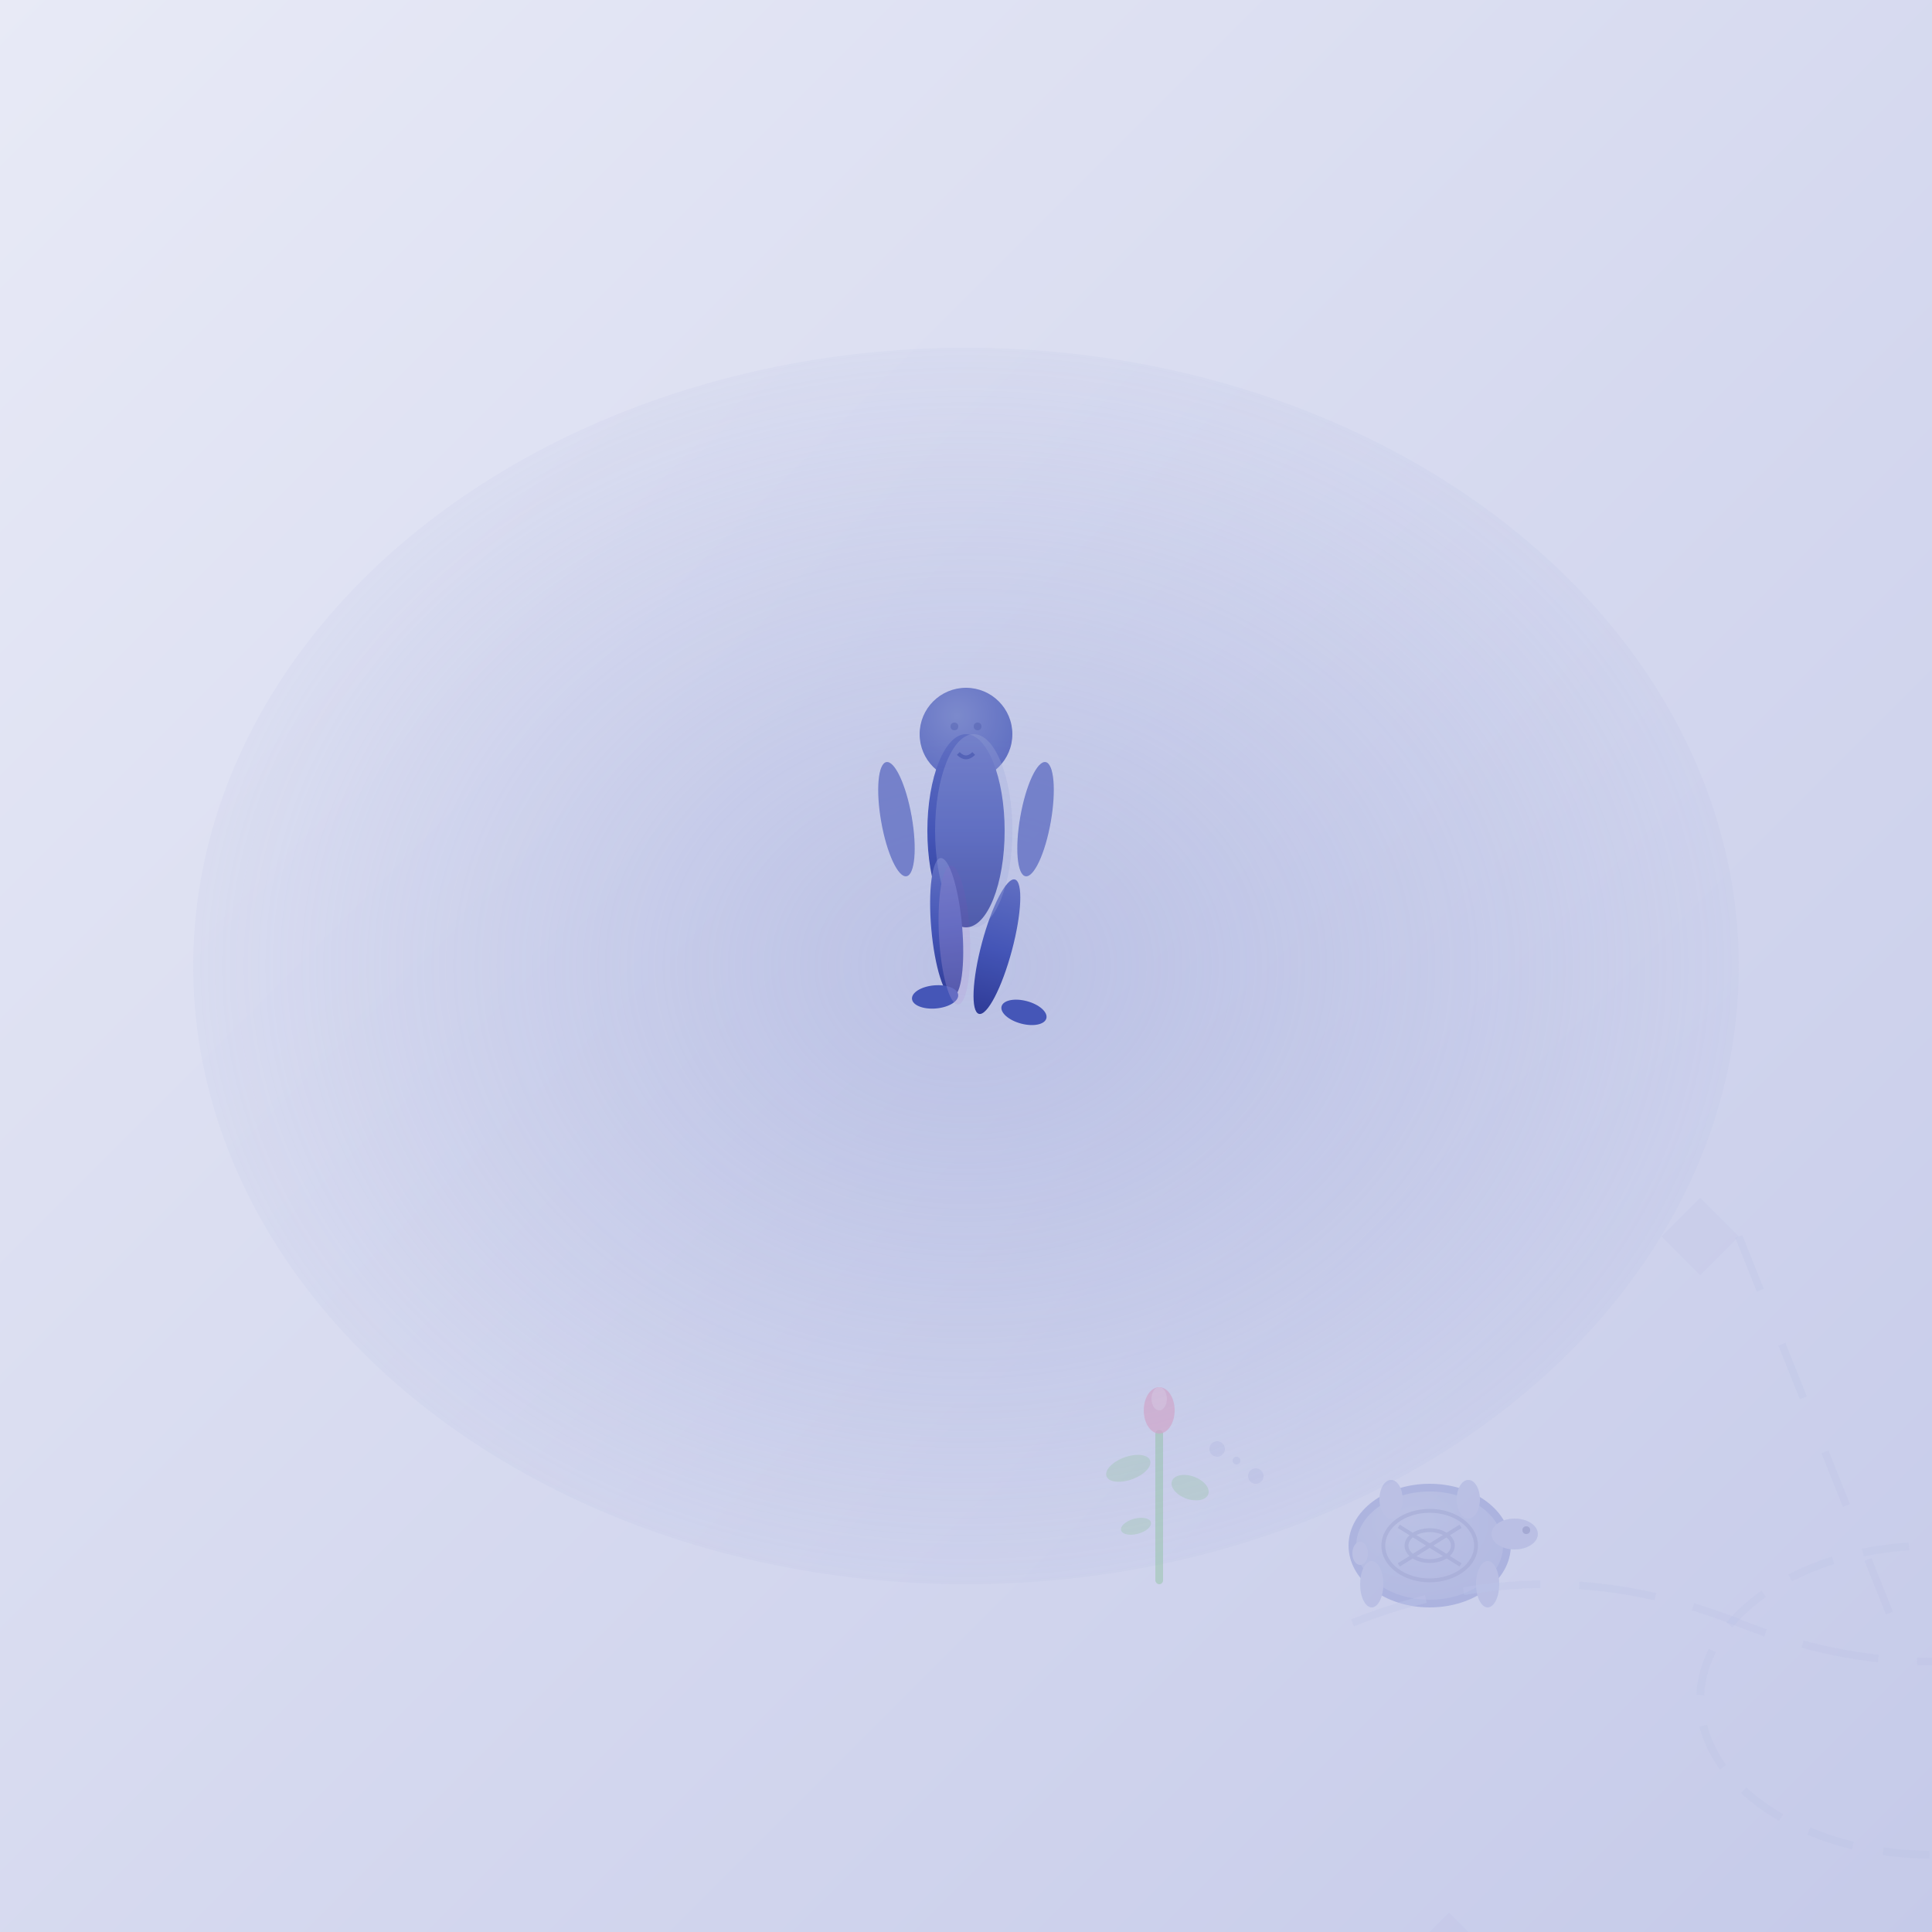 <svg xmlns="http://www.w3.org/2000/svg" width="500" height="500" viewBox="0 0 500 500">
  <defs>
    <linearGradient id="bgGrad35" x1="0%" y1="0%" x2="100%" y2="100%">
      <stop offset="0%" style="stop-color:#e8eaf6;stop-opacity:1" />
      <stop offset="100%" style="stop-color:#c5cae9;stop-opacity:1" />
    </linearGradient>
    <linearGradient id="slowGrad35" x1="0%" y1="0%" x2="0%" y2="100%">
      <stop offset="0%" style="stop-color:#5c6bc0;stop-opacity:1" />
      <stop offset="50%" style="stop-color:#3f51b5;stop-opacity:1" />
      <stop offset="100%" style="stop-color:#283593;stop-opacity:1" />
    </linearGradient>
    <radialGradient id="deliberateGrad35" cx="40%" cy="30%" r="70%">
      <stop offset="0%" style="stop-color:#7986cb;stop-opacity:1" />
      <stop offset="100%" style="stop-color:#5c6bc0;stop-opacity:1" />
    </radialGradient>
    <linearGradient id="mindfulGrad35" x1="0%" y1="0%" x2="100%" y2="0%">
      <stop offset="0%" style="stop-color:#9fa8da;stop-opacity:0.9" />
      <stop offset="50%" style="stop-color:#7986cb;stop-opacity:1" />
      <stop offset="100%" style="stop-color:#5c6bc0;stop-opacity:0.9" />
    </linearGradient>
    <radialGradient id="glowGrad35" cx="50%" cy="50%" r="60%">
      <stop offset="0%" style="stop-color:#9fa8da;stop-opacity:0.5" />
      <stop offset="100%" style="stop-color:#9fa8da;stop-opacity:0" />
    </radialGradient>
    <linearGradient id="paceGrad35" x1="0%" y1="0%" x2="0%" y2="100%">
      <stop offset="0%" style="stop-color:#e8eaf6;stop-opacity:0.9" />
      <stop offset="100%" style="stop-color:#c5cae9;stop-opacity:0.7" />
    </linearGradient>
    <filter id="slowMotion35">
      <feGaussianBlur in="SourceGraphic" stdDeviation="2" result="blur"/>
      <feMerge>
        <feMergeNode in="blur"/>
        <feMergeNode in="SourceGraphic"/>
      </feMerge>
    </filter>
  </defs>
  
  <!-- Background -->
  <rect width="500" height="500" fill="url(#bgGrad35)"/>
  
  <!-- Peaceful atmosphere -->
  <ellipse cx="250" cy="250" rx="200" ry="160" fill="url(#glowGrad35)"/>
  
  <!-- Main slow walking figure representing 夊 -->
  <g transform="translate(250,220)" opacity="0.95">
  <!-- Walking figure -->
  <circle cx="0" cy="-30" r="12" fill="url(#deliberateGrad35)"/>  <!-- Head -->
  
  <!-- Body in slow motion -->
  <ellipse cx="0" cy="-5" rx="10" ry="25" fill="url(#slowGrad35)" filter="url(#slowMotion35)"/>
  
  <!-- Arms moving slowly -->
  <ellipse cx="-18" cy="-8" rx="4" ry="15" fill="#5c6bc0" transform="rotate(-10 -18 -8)" opacity="0.8"/>
  <ellipse cx="18" cy="-8" rx="4" ry="15" fill="#5c6bc0" transform="rotate(10 18 -8)" opacity="0.8"/>
  
  <!-- Legs in careful step -->
  <ellipse cx="-5" cy="20" rx="4" ry="18" fill="url(#slowGrad35)" transform="rotate(-5 -5 20)"/>
  <ellipse cx="8" cy="25" rx="4" ry="18" fill="url(#slowGrad35)" transform="rotate(15 8 25)"/>
  
  <!-- Feet positioned carefully -->
  <ellipse cx="-8" cy="38" rx="6" ry="3" fill="#3f51b5" transform="rotate(-5 -8 38)"/>
  <ellipse cx="15" cy="42" rx="6" ry="3" fill="#3f51b5" transform="rotate(15 15 42)"/>
  
  <!-- Motion blur effect -->
  <g opacity="0.3">
  <ellipse cx="2" cy="-5" rx="10" ry="25" fill="#9fa8da"/>
  <ellipse cx="-3" cy="22" rx="4" ry="18" fill="#b39ddb" transform="rotate(-3 -3 22)"/>
  
  <!-- Mindful expression -->
  <g fill="#283593" opacity="0.8">
    <circle cx="-3" cy="-32" r="1"/>  <!-- Left eye -->
    <circle cx="3" cy="-32" r="1"/>   <!-- Right eye -->
    <path d="M-2,-25 Q0,-23 2,-25" stroke="#283593" stroke-width="1" fill="none"/>  <!-- Smile -->
    </g>
  
    <!-- Turtle (symbol of slowness) -->
    <g transform="translate(120,180)" opacity="0.8">
    <!-- Shell -->
    <ellipse cx="0" cy="0" rx="20" ry="15" fill="url(#deliberateGrad35)" stroke="#3f51b5" stroke-width="2"/>
    
    <!-- Shell pattern -->
    <g stroke="#283593" stroke-width="1" fill="none" opacity="0.7">
      <ellipse cx="0" cy="0" rx="12" ry="9"/>
      <line x1="-8" y1="-5" x2="8" y2="5"/>
      <line x1="8" y1="-5" x2="-8" y2="5"/>
      <ellipse cx="0" cy="0" rx="6" ry="4"/>
    </g>
    
    <!-- Head -->
    <ellipse cx="22" cy="-3" rx="6" ry="4" fill="#7986cb"/>
    <circle cx="25" cy="-4" r="1" fill="#1a237e"/>  <!-- Eye -->
    
    <!-- Legs -->
    <ellipse cx="-15" cy="10" rx="3" ry="6" fill="#7986cb"/>
    <ellipse cx="15" cy="10" rx="3" ry="6" fill="#7986cb"/>
    <ellipse cx="-10" cy="-12" rx="3" ry="5" fill="#7986cb"/>
    <ellipse cx="10" cy="-12" rx="3" ry="5" fill="#7986cb"/>
    
    <!-- Tail -->
    <ellipse cx="-18" cy="2" rx="2" ry="3" fill="#7986cb"/>
    </g>
  
    <!-- Snail (another slow creature) -->
    <g transform="translate(350,200)" opacity="0.8">
    <!-- Shell spiral -->
    <circle cx="0" cy="0" r="12" fill="url(#mindfulGrad35)" stroke="#5c6bc0" stroke-width="2"/>
    
    <!-- Spiral pattern -->
    <g stroke="#3f51b5" stroke-width="2" fill="none" opacity="0.8">
      <circle cx="0" cy="0" r="8"/>
      <circle cx="0" cy="0" r="5"/>
      <circle cx="0" cy="0" r="2"/>
    </g>
    
    <!-- Body -->
    <ellipse cx="15" cy="8" rx="8" ry="4" fill="#9fa8da"/>
    
    <!-- Tentacles -->
    <g stroke="#7986cb" stroke-width="2" fill="none">
      <path d="M20,5 Q25,0 22,-3"/>
      <path d="M22,5 Q27,2 25,-1"/>
    </g>
    
    <!-- Eyes on tentacles -->
    <circle cx="22" cy="-3" r="1" fill="#1a237e"/>
    <circle cx="25" cy="-1" r="1" fill="#1a237e"/>
    
    <!-- Slime trail -->
    <path d="M15,12 Q10,15 5,18 Q0,20 -5,22" 
          stroke="#b39ddb" 
          stroke-width="3" 
          fill="none" 
          opacity="0.5" 
          stroke-dasharray="2,4"/>
    </g>
  
    <!-- Zen garden (slow, mindful activity) -->
    <g transform="translate(80,320)" opacity="0.7">
    <!-- Sand base -->
    <ellipse cx="0" cy="0" rx="60" ry="40" fill="#f5f5f5" opacity="0.8"/>
    
    <!-- Raked patterns (slow, deliberate) -->
    <g stroke="#9fa8da" stroke-width="1" fill="none" opacity="0.6">
      <path d="M-50,-30 Q-25,-35 0,-30 Q25,-25 50,-30"/>
      <path d="M-50,-20 Q-25,-25 0,-20 Q25,-15 50,-20"/>
      <path d="M-50,-10 Q-25,-15 0,-10 Q25,-5 50,-10"/>
      <path d="M-50,0 Q-25,-5 0,0 Q25,5 50,0"/>
      <path d="M-50,10 Q-25,5 0,10 Q25,15 50,10"/>
      <path d="M-50,20 Q-25,15 0,20 Q25,25 50,20"/>
      <path d="M-50,30 Q-25,25 0,30 Q25,35 50,30"/>
    </g>
    
    <!-- Zen stones (placed slowly, mindfully) -->
    <g fill="#607d8b" opacity="0.9">
      <ellipse cx="-20" cy="-10" rx="8" ry="5"/>
      <ellipse cx="15" cy="5" rx="6" ry="8"/>
      <ellipse cx="-10" cy="15" rx="5" ry="3"/>
    </g>
    
    <!-- Rake -->
    <g transform="translate(40,25)">
      <rect x="0" y="0" width="2" height="20" rx="1" fill="#8d6e63"/>
      <rect x="-8" y="-3" width="16" height="3" rx="1" fill="#6d4c41"/>
      <g stroke="#5d4037" stroke-width="1">
        <line x1="-6" y1="-3" x2="-6" y2="0"/>
        <line x1="-2" y1="-3" x2="-2" y2="0"/>
        <line x1="2" y1="-3" x2="2" y2="0"/>
        <line x1="6" y1="-3" x2="6" y2="0"/>
      </g>
    </g>
    </g>
  
    <!-- Clock showing slow time -->
    <g transform="translate(400,320)" opacity="0.8">
    <!-- Clock face -->
    <circle cx="0" cy="0" r="25" fill="#ffffff" stroke="url(#slowGrad35)" stroke-width="3"/>
    
    <!-- Hour markers -->
    <g stroke="#3f51b5" stroke-width="2">
      <line x1="0" y1="-22" x2="0" y2="-18"/>  <!-- 12 -->
      <line x1="22" y1="0" x2="18" y2="0"/>    <!-- 3 -->
      <line x1="0" y1="22" x2="0" y2="18"/>    <!-- 6 -->
      <line x1="-22" y1="0" x2="-18" y2="0"/>  <!-- 9 -->
    </g>
    
    <!-- Clock hands (moving slowly) -->
    <g stroke="#283593" stroke-width="2" fill="none">
      <line x1="0" y1="0" x2="0" y2="-12"/>    <!-- Hour hand -->
      <line x1="0" y1="0" x2="8" y2="-8"/>     <!-- Minute hand -->
    </g>
    
    <!-- Center dot -->
    <circle cx="0" cy="0" r="2" fill="#283593"/>
    
    <!-- Slow motion effect around clock -->
    <circle cx="0" cy="0" r="30" fill="none" stroke="#9fa8da" stroke-width="1" opacity="0.4" stroke-dasharray="3,6"/>
    </g>
  
    <!-- Meditation figure (slow breathing) -->
    <g transform="translate(150,350)" opacity="0.7">
    <!-- Seated figure -->
    <ellipse cx="0" cy="0" rx="12" ry="8" fill="url(#mindfulGrad35)"/>  <!-- Lower body -->
    <ellipse cx="0" cy="-15" rx="8" ry="12" fill="url(#deliberateGrad35)"/>  <!-- Upper body -->
    <circle cx="0" cy="-25" r="6" fill="#7986cb"/>  <!-- Head -->
    
    <!-- Peaceful expression -->
    <g fill="#3f51b5" opacity="0.8">
      <path d="M-2,-27 Q-2,-26 -2,-25" stroke="#3f51b5" stroke-width="1" fill="none"/>  <!-- Closed eyes -->
      <path d="M2,-27 Q2,-26 2,-25" stroke="#3f51b5" stroke-width="1" fill="none"/>
    </g>
    
    <!-- Arms in meditation pose -->
    <ellipse cx="-8" cy="-8" rx="3" ry="8" fill="#7986cb" transform="rotate(-20 -8 -8)"/>
    <ellipse cx="8" cy="-8" rx="3" ry="8" fill="#7986cb" transform="rotate(20 8 -8)"/>
    
    <!-- Breathing aura (slow, rhythmic) -->
    <g fill="none" stroke="#b39ddb" stroke-width="2" opacity="0.4">
      <ellipse cx="0" cy="-15" rx="20" ry="25" stroke-dasharray="5,10"/>
      <ellipse cx="0" cy="-15" rx="30" ry="35" stroke-dasharray="3,12" opacity="0.3"/>
    </g>
    </g>
  
    <!-- Slow growing plant -->
    <g transform="translate(50,150)" opacity="0.8">
    <!-- Stem growing slowly -->
    <rect x="-1" y="0" width="2" height="40" rx="1" fill="#4caf50"/>
    
    <!-- Leaves unfurling slowly -->
    <g fill="#66bb6a" opacity="0.8">
      <ellipse cx="-8" cy="10" rx="6" ry="3" transform="rotate(-20 -8 10)"/>
      <ellipse cx="8" cy="15" rx="5" ry="3" transform="rotate(20 8 15)"/>
      <ellipse cx="-6" cy="25" rx="4" ry="2" transform="rotate(-15 -6 25)"/>
    </g>
    
    <!-- Flower bud (slow to bloom) -->
    <ellipse cx="0" cy="-5" rx="4" ry="6" fill="#e91e63" opacity="0.7"/>
    <ellipse cx="0" cy="-8" rx="2" ry="3" fill="#f48fb1" opacity="0.8"/>
    
    <!-- Growth time indicators -->
    <g fill="#7986cb" opacity="0.5">
      <circle cx="15" cy="5" r="2"/>
      <circle cx="20" cy="8" r="1"/>
      <circle cx="25" cy="12" r="2"/>
    </g>
    </g>
  
    <!-- Hourglass (time flowing slowly) -->
    <g transform="translate(450,150)" opacity="0.8">
    <!-- Hourglass frame -->
    <path d="M-8,-20 L8,-20 L8,-15 L0,0 L8,15 L8,20 L-8,20 L-8,15 L0,0 L-8,-15 Z" 
          fill="none" 
          stroke="url(#slowGrad35)" 
          stroke-width="2"/>
    
    <!-- Sand in top -->
    <polygon points="-6,-18 6,-18 6,-16 0,-2 -6,-16" fill="#ffb300" opacity="0.8"/>
    
    <!-- Sand in bottom -->
    <polygon points="-4,16 4,16 4,18 -4,18" fill="#ffb300" opacity="0.8"/>
    
    <!-- Falling sand (very slow) -->
    <g fill="#ffc107" opacity="0.6">
      <circle cx="0" cy="-5" r="0.5"/>
      <circle cx="0" cy="0" r="0.5"/>
      <circle cx="0" cy="5" r="0.5"/>
    </g>
    
    <!-- Time markers -->
    <g fill="#9fa8da" opacity="0.5">
      <rect x="-10" y="-10" width="3" height="1" rx="0.5"/>
      <rect x="-10" y="0" width="3" height="1" rx="0.5"/>
      <rect x="-10" y="10" width="3" height="1" rx="0.5"/>
    </g>
    </g>
  
    <!-- Capability sparkles (slow appearance) -->
    <g fill="#7986cb" opacity="0.6">
    <path d="M180 100 L190 90 L200 100 L190 110 Z" opacity="0.3"/>
    <path d="M320 140 L330 130 L340 140 L330 150 Z" opacity="0.6"/>
    <path d="M160 400 L165 395 L170 400 L165 405 Z" opacity="0.4"/>
    <path d="M400 250 L405 245 L410 250 L405 255 Z" opacity="0.5"/>
    <path d="M120 280 L125 275 L130 280 L125 285 Z" opacity="0.3"/>
    </g>
  
    <!-- Slow flow lines -->
    <g stroke="#9fa8da" stroke-width="2" fill="none" opacity="0.3">
    <path d="M100 200 Q150 180 200 200 Q250 220 300 200" stroke-dasharray="20,10"/>
    <path d="M200 100 Q220 150 240 200" stroke-dasharray="15,15"/>
    <path d="M300 350 Q280 300 260 250" stroke-dasharray="25,5"/>
    </g>
  
    <!-- Peaceful energy fields -->
    <g stroke="#7986cb" stroke-width="2" fill="none" opacity="0.2" stroke-dasharray="12,8">
    <ellipse cx="250" cy="220" rx="60" ry="40"/>
    <ellipse cx="200" cy="340" rx="50" ry="30"/>
    </g>
  
    <!-- Number indicator -->
    
    <!-- Kanji character 夊 -->
    
    </g>
  </g>
</svg> 